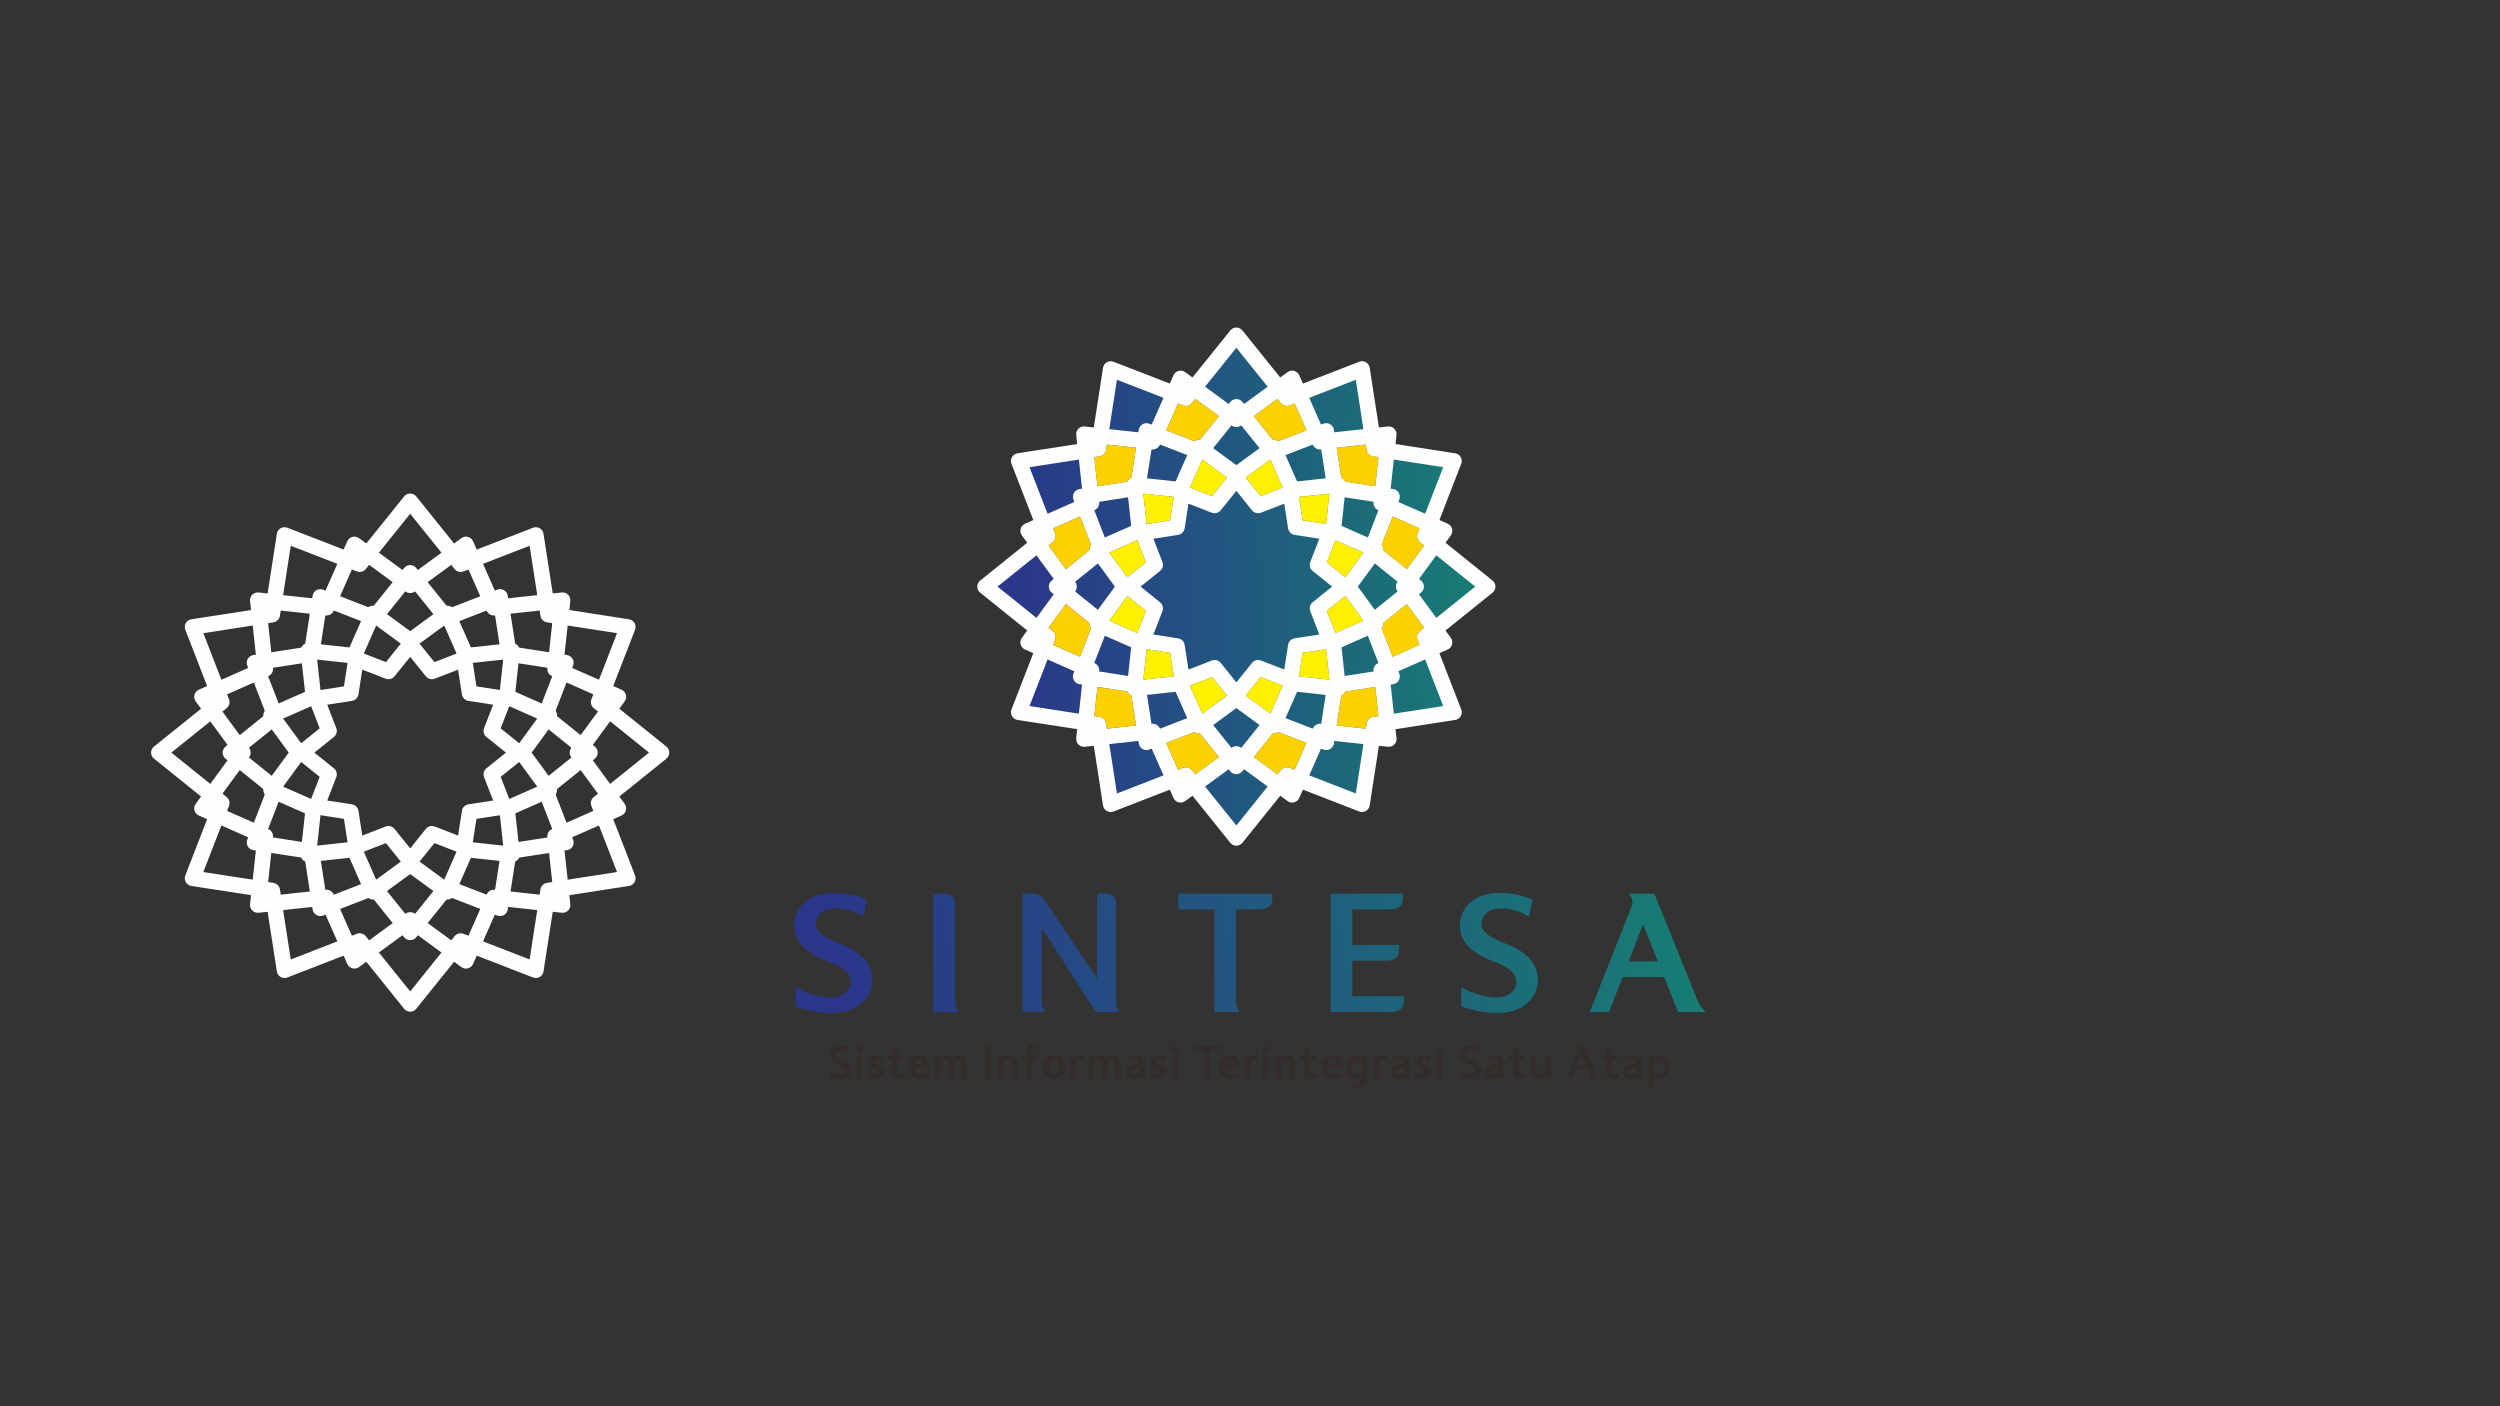 <?xml version="1.0" encoding="UTF-8"?>
<!DOCTYPE svg PUBLIC "-//W3C//DTD SVG 1.1//EN" "http://www.w3.org/Graphics/SVG/1.1/DTD/svg11.dtd">
<!-- Creator: CorelDRAW 2018 (64-Bit) -->
<svg xmlns="http://www.w3.org/2000/svg" xml:space="preserve" width="320mm" height="180mm" version="1.1" shape-rendering="geometricPrecision" text-rendering="geometricPrecision" image-rendering="optimizeQuality" fill-rule="evenodd" clip-rule="evenodd"
viewBox="0 0 32000 18000"
 xmlns:xlink="http://www.w3.org/1999/xlink">
 <rect x="0" y="0" width="32000" height="18000" fill="#333333" stroke="none"/>
 <defs>
    <linearGradient id="id0" gradientUnits="userSpaceOnUse" x1="12940.78" y1="8098.58" x2="21001.39" y2="7869.1">
     <stop offset="0" stop-opacity="1" stop-color="#2A368A"/>
     <stop offset="1" stop-opacity="1" stop-color="#11946C"/>
    </linearGradient>
   <linearGradient id="id1" gradientUnits="userSpaceOnUse" x1="11088.2" y1="13821.95" x2="25068.27" y2="10800.74">
    <stop offset="0" stop-opacity="1" stop-color="#2A368A"/>
    <stop offset="1" stop-opacity="1" stop-color="#11946C"/>
   </linearGradient>
   <linearGradient id="id2" gradientUnits="userSpaceOnUse" x1="11088.2" y1="13821.95" x2="25068.27" y2="10800.74">
    <stop offset="0" stop-opacity="1" stop-color="#2A368A"/>
    <stop offset="1" stop-opacity="1" stop-color="#11946C"/>
   </linearGradient>
   <linearGradient id="id3" gradientUnits="userSpaceOnUse" x1="11088.2" y1="13821.95" x2="25068.27" y2="10800.74">
    <stop offset="0" stop-opacity="1" stop-color="#2A368A"/>
    <stop offset="1" stop-opacity="1" stop-color="#11946C"/>
   </linearGradient>
   <linearGradient id="id4" gradientUnits="userSpaceOnUse" x1="11088.2" y1="13821.95" x2="25068.27" y2="10800.74">
    <stop offset="0" stop-opacity="1" stop-color="#2A368A"/>
    <stop offset="1" stop-opacity="1" stop-color="#11946C"/>
   </linearGradient>
   <linearGradient id="id5" gradientUnits="userSpaceOnUse" x1="11088.2" y1="13821.95" x2="25068.27" y2="10800.74">
    <stop offset="0" stop-opacity="1" stop-color="#2A368A"/>
    <stop offset="1" stop-opacity="1" stop-color="#11946C"/>
   </linearGradient>
   <linearGradient id="id6" gradientUnits="userSpaceOnUse" x1="11088.2" y1="13821.95" x2="25068.27" y2="10800.74">
    <stop offset="0" stop-opacity="1" stop-color="#2A368A"/>
    <stop offset="1" stop-opacity="1" stop-color="#11946C"/>
   </linearGradient>
   <linearGradient id="id7" gradientUnits="userSpaceOnUse" x1="11088.2" y1="13821.95" x2="25068.27" y2="10800.74">
    <stop offset="0" stop-opacity="1" stop-color="#2A368A"/>
    <stop offset="1" stop-opacity="1" stop-color="#11946C"/>
   </linearGradient>
 </defs>
 <g id="Layer_x0020_1">
  <g id="_1847675832816">
   <polygon fill="url(#id0)" fill-rule="nonzero" stroke="#332C2B" stroke-width="20" stroke-miterlimit="22.926" points="14217.17,4723.21 15026.28,5037.13 15111.41,4844.06 15281.63,4968.68 15825.36,4292.28 16369.09,4968.68 16539.31,4844.06 16624.44,5037.13 17433.55,4723.21 17566.21,5580.84 17775.96,5558.03 17753.15,5767.78 18610.78,5900.44 18296.86,6709.55 18489.93,6794.68 18365.31,6964.9 19041.71,7508.63 18365.31,8052.36 18489.93,8222.58 18296.86,8307.71 18610.78,9116.82 17753.15,9249.48 17775.96,9459.23 17566.21,9436.42 17433.55,10294.05 16624.44,9980.13 16539.31,10173.2 16369.09,10048.58 15825.36,10724.98 15281.63,10048.58 15111.41,10173.2 15026.28,9980.13 14217.17,10294.05 14084.51,9436.42 13874.76,9459.23 13897.57,9249.48 13039.94,9116.82 13353.86,8307.71 13160.79,8222.58 13285.41,8052.36 12609.01,7508.63 13285.41,6964.9 13160.79,6794.68 13353.86,6709.55 13039.94,5900.44 13897.57,5767.78 13874.76,5558.03 14084.51,5580.84 "/>
   <g>
    <path fill="#FEFEFE" fill-rule="nonzero" d="M13972.18 5655.45l146.55 -947.47c8.41,-54.36 59.31,-91.62 113.67,-83.21 7.22,1.12 14.14,2.99 20.69,5.52l893.85 346.75 600.69 -747.26c34.51,-42.92 97.31,-49.74 140.23,-15.23 6.21,4.99 11.66,10.58 16.34,16.61l599.58 745.88 893.83 -346.8c51.34,-19.84 109.07,5.69 128.91,57.03 3.14,8.13 5.14,16.42 6.09,24.69l145.93 943.49 947.47 146.55c54.36,8.41 91.62,59.31 83.21,113.67 -1.12,7.22 -2.99,14.14 -5.52,20.69l-346.75 893.85 747.26 600.69c42.92,34.51 49.74,97.31 15.23,140.23 -4.99,6.21 -10.58,11.66 -16.61,16.34l-745.88 599.58 346.8 893.83c19.84,51.34 -5.69,109.07 -57.03,128.91 -8.13,3.14 -16.42,5.14 -24.69,6.09l-943.49 145.93 -146.55 947.47c-8.41,54.36 -59.31,91.62 -113.67,83.21 -7.22,-1.12 -14.14,-2.99 -20.69,-5.52l-893.85 -346.75 -600.69 747.26c-34.51,42.92 -97.31,49.74 -140.23,15.23 -6.21,-4.99 -11.66,-10.58 -16.34,-16.61l-599.58 -745.88 -893.83 346.8c-51.34,19.84 -109.07,-5.69 -128.91,-57.03 -3.14,-8.13 -5.14,-16.42 -6.09,-24.69l-145.93 -943.49 -947.47 -146.55c-54.36,-8.41 -91.62,-59.31 -83.21,-113.67 1.12,-7.22 2.99,-14.14 5.52,-20.69l346.75 -893.85 -747.26 -600.69c-42.92,-34.51 -49.74,-97.31 -15.23,-140.23 4.99,-6.21 10.58,-11.66 16.61,-16.34l745.88 -599.58 -346.8 -893.83c-19.84,-51.34 5.69,-109.07 57.03,-128.91 8.13,-3.14 16.42,-5.14 24.69,-6.09l943.49 -145.93zm324.48 -794.49l-138.47 895.18c-5.76,42.59 -38.86,78.14 -83.49,85.04l-897.01 138.75 326.89 842.51c17.52,40.22 6.86,88.73 -28.97,117.54l-707.4 568.65 707.4 568.65c32.9,26.5 46.51,72.17 30.47,113.67l-328.39 846.38 895.18 138.47c42.59,5.76 78.14,38.86 85.04,83.49l138.75 897.01 842.51 -326.89c40.22,-17.52 88.73,-6.86 117.54,28.97l568.65 707.4 568.65 -707.4c26.5,-32.9 72.17,-46.51 113.67,-30.47l846.38 328.39 138.47 -895.18c5.76,-42.59 38.86,-78.14 83.49,-85.04l897.01 -138.75 -326.89 -842.51c-17.52,-40.22 -6.86,-88.73 28.97,-117.54l707.4 -568.65 -707.4 -568.65c-32.9,-26.5 -46.51,-72.17 -30.47,-113.67l328.39 -846.38 -895.18 -138.47c-42.59,-5.76 -78.14,-38.86 -85.04,-83.49l-138.75 -897.01 -842.51 326.89c-40.22,17.52 -88.73,6.86 -117.54,-28.97l-568.65 -707.4 -568.65 707.4c-26.5,32.9 -72.17,46.51 -113.67,30.47l-846.38 -328.39z"/>
    <path fill="#FEFEFE" fill-rule="nonzero" d="M13559.81 7508.63l-479.49 -654.97c-32.57,-44.44 -22.95,-106.88 21.49,-139.45 5.97,-4.38 12.28,-7.99 18.79,-10.86l742.72 -327.58 -87.78 -807.19c-5.82,-54.79 33.88,-103.95 88.67,-109.77 7.85,-0.83 15.59,-0.73 23.1,0.22l805.19 87.56 327.5 -742.76c22.21,-50.48 81.16,-73.39 131.64,-51.18 8.33,3.66 15.9,8.33 22.64,13.79l651.08 476.64 654.97 -479.49c44.44,-32.57 106.88,-22.95 139.45,21.49 4.38,5.97 7.99,12.28 10.86,18.79l327.58 742.72 807.19 -87.78c54.79,-5.82 103.95,33.88 109.77,88.67 0.83,7.85 0.73,15.59 -0.22,23.1l-87.56 805.19 742.76 327.5c50.48,22.21 73.39,81.16 51.18,131.64 -3.66,8.33 -8.33,15.9 -13.79,22.64l-476.64 651.08 479.49 654.97c32.57,44.44 22.95,106.88 -21.49,139.45 -5.97,4.38 -12.28,7.99 -18.79,10.86l-742.72 327.58 87.78 807.19c5.82,54.79 -33.88,103.95 -88.67,109.77 -7.85,0.83 -15.59,0.73 -23.1,-0.22l-805.19 -87.56 -327.5 742.76c-22.21,50.48 -81.16,73.39 -131.64,51.18 -8.33,-3.66 -15.9,-8.33 -22.64,-13.79l-651.08 -476.64 -654.97 479.49c-44.44,32.57 -106.88,22.95 -139.45,-21.49 -4.38,-5.97 -7.99,-12.28 -10.86,-18.79l-327.58 -742.72 -807.19 87.78c-54.79,5.82 -103.95,-33.88 -109.77,-88.67 -0.83,-7.85 -0.73,-15.59 0.22,-23.1l87.56 -805.19 -742.76 -327.5c-50.48,-22.21 -73.39,-81.16 -51.18,-131.64 3.66,-8.33 8.33,-15.9 13.79,-22.64l476.64 -651.08zm-245.14 -672.65l448.16 612.16c26.13,34.27 27.87,82.95 1.1,119.47l-449.26 613.67 695.98 306.88c38.66,17.09 63.69,57.68 58.99,101.96l-82.27 756.5 751.66 -81.74c43.66,-6.84 88.16,16.1 106.8,58.46l306.88 695.98 612.16 -448.16c34.27,-26.13 82.95,-27.87 119.47,-1.1l613.67 449.26 306.88 -695.98c17.09,-38.66 57.68,-63.69 101.96,-58.99l756.5 82.27 -81.74 -751.66c-6.84,-43.66 16.1,-88.16 58.46,-106.8l695.98 -306.88 -448.16 -612.16c-26.13,-34.27 -27.87,-82.95 -1.1,-119.47l449.26 -613.67 -695.98 -306.88c-38.66,-17.09 -63.69,-57.68 -58.99,-101.96l82.27 -756.5 -751.66 81.74c-43.66,6.84 -88.16,-16.1 -106.8,-58.46l-306.88 -695.98 -612.16 448.16c-34.27,26.13 -82.95,27.87 -119.47,1.1l-613.67 -449.26 -306.88 695.98c-17.09,38.66 -57.68,63.69 -101.96,58.99l-756.5 -82.27 81.74 751.66c6.84,43.66 -16.1,88.16 -58.46,106.8l-695.98 306.88z"/>
    <path fill="#FEFEFE" fill-rule="nonzero" d="M14474.86 6158.13l101.66 -657.25c8.41,-54.36 59.31,-91.62 113.67,-83.21 7.22,1.12 14.14,2.99 20.69,5.52l620.07 240.53 416.68 -518.37c34.51,-42.92 97.31,-49.74 140.23,-15.23 6.21,4.99 11.66,10.58 16.34,16.61l415.57 516.99 620.05 -240.58c51.34,-19.84 109.07,5.69 128.91,57.03 3.14,8.13 5.14,16.42 6.09,24.69l101.04 653.27 657.25 101.66c54.36,8.41 91.62,59.31 83.21,113.67 -1.12,7.22 -2.99,14.14 -5.52,20.69l-240.53 620.07 518.37 416.68c42.92,34.51 49.74,97.31 15.23,140.23 -4.99,6.21 -10.58,11.66 -16.61,16.34l-516.99 415.57 240.58 620.05c19.84,51.34 -5.69,109.07 -57.03,128.91 -8.13,3.14 -16.42,5.14 -24.69,6.09l-653.27 101.04 -101.66 657.25c-8.41,54.36 -59.31,91.62 -113.67,83.21 -7.22,-1.12 -14.14,-2.99 -20.69,-5.52l-620.07 -240.53 -416.68 518.37c-34.51,42.92 -97.31,49.74 -140.23,15.23 -6.21,-4.99 -11.66,-10.58 -16.34,-16.61l-415.57 -516.99 -620.05 240.58c-51.34,19.84 -109.07,-5.69 -128.91,-57.03 -3.14,-8.13 -5.14,-16.42 -6.09,-24.69l-101.04 -653.27 -657.25 -101.66c-54.36,-8.41 -91.62,-59.31 -83.21,-113.67 1.12,-7.22 2.99,-14.14 5.52,-20.69l240.53 -620.07 -518.37 -416.68c-42.92,-34.51 -49.74,-97.31 -15.23,-140.23 4.99,-6.21 10.58,-11.66 16.61,-16.34l516.99 -415.57 -240.58 -620.05c-19.84,-51.34 5.69,-109.07 57.03,-128.91 8.13,-3.14 16.42,-5.14 24.69,-6.09l653.27 -101.04zm279.59 -504.26l-93.58 604.95c-5.76,42.58 -38.86,78.13 -83.49,85.04l-606.78 93.86 220.66 568.73c17.52,40.22 6.86,88.73 -28.97,117.54l-478.51 384.64 478.51 384.64c32.9,26.5 46.51,72.17 30.47,113.67l-222.16 572.6 604.95 93.58c42.58,5.76 78.13,38.86 85.04,83.49l93.86 606.78 568.73 -220.66c40.22,-17.52 88.73,-6.86 117.54,28.97l384.64 478.51 384.64 -478.51c26.5,-32.9 72.17,-46.51 113.67,-30.47l572.6 222.16 93.58 -604.95c5.76,-42.58 38.86,-78.14 83.49,-85.04l606.78 -93.86 -220.66 -568.73c-17.52,-40.22 -6.86,-88.73 28.97,-117.54l478.51 -384.64 -478.51 -384.64c-32.9,-26.5 -46.51,-72.17 -30.47,-113.67l222.16 -572.6 -604.95 -93.58c-42.58,-5.76 -78.14,-38.86 -85.04,-83.49l-93.86 -606.78 -568.73 220.66c-40.22,17.52 -88.73,6.86 -117.54,-28.97l-384.64 -478.51 -384.64 478.51c-26.5,32.9 -72.17,46.51 -113.67,30.47l-572.6 -222.16z"/>
    <path fill="#FEFEFE" fill-rule="nonzero" d="M14270.71 7508.63l-306 -418.01c-32.57,-44.44 -22.95,-106.88 21.49,-139.45 5.97,-4.38 12.28,-7.99 18.79,-10.86l473.99 -209.09 -56.03 -515.23c-5.82,-54.79 33.88,-103.95 88.67,-109.77 7.85,-0.83 15.59,-0.73 23.1,0.22l513.23 55.81 209.01 -474.03c22.21,-50.48 81.16,-73.39 131.64,-51.18 8.32,3.66 15.89,8.33 22.64,13.79l414.12 303.15 418.01 -306c44.44,-32.57 106.88,-22.95 139.45,21.49 4.38,5.97 7.99,12.28 10.86,18.79l209.09 473.99 515.23 -56.03c54.79,-5.82 103.95,33.88 109.77,88.67 0.83,7.85 0.73,15.59 -0.22,23.1l-55.81 513.23 474.03 209.01c50.48,22.21 73.39,81.16 51.18,131.64 -3.66,8.32 -8.33,15.89 -13.79,22.64l-303.15 414.12 306 418.01c32.57,44.44 22.95,106.88 -21.49,139.45 -5.97,4.38 -12.28,7.99 -18.79,10.86l-473.99 209.09 56.03 515.23c5.82,54.79 -33.88,103.95 -88.67,109.77 -7.85,0.83 -15.59,0.73 -23.1,-0.22l-513.23 -55.81 -209.01 474.03c-22.21,50.48 -81.16,73.39 -131.64,51.18 -8.32,-3.66 -15.89,-8.33 -22.64,-13.79l-414.12 -303.15 -418.01 306c-44.44,32.57 -106.88,22.95 -139.45,-21.49 -4.38,-5.97 -7.99,-12.28 -10.86,-18.79l-209.09 -473.99 -515.23 56.03c-54.79,5.82 -103.95,-33.88 -109.77,-88.67 -0.83,-7.85 -0.73,-15.59 0.22,-23.1l55.81 -513.23 -474.03 -209.01c-50.48,-22.21 -73.39,-81.16 -51.18,-131.64 3.66,-8.32 8.33,-15.89 13.79,-22.64l303.15 -414.12zm-71.65 -435.69l274.67 375.2c26.13,34.27 27.87,82.95 1.1,119.47l-275.77 376.71 427.25 188.39c38.66,17.09 63.69,57.68 58.99,101.96l-50.52 464.54 459.7 -49.99c43.66,-6.84 88.16,16.1 106.8,58.46l188.39 427.25 375.2 -274.67c34.27,-26.13 82.95,-27.87 119.47,-1.1l376.71 275.77 188.39 -427.25c17.09,-38.66 57.68,-63.69 101.96,-58.99l464.54 50.52 -49.99 -459.7c-6.84,-43.66 16.1,-88.16 58.46,-106.8l427.25 -188.39 -274.67 -375.2c-26.13,-34.27 -27.87,-82.95 -1.1,-119.47l275.77 -376.71 -427.25 -188.39c-38.66,-17.09 -63.69,-57.68 -58.99,-101.96l50.52 -464.54 -459.7 49.99c-43.66,6.84 -88.16,-16.1 -106.8,-58.46l-188.39 -427.25 -375.2 274.67c-34.27,26.13 -82.95,27.87 -119.47,1.1l-376.71 -275.77 -188.39 427.25c-17.09,38.66 -57.68,63.69 -101.96,58.99l-464.54 -50.52 49.99 459.7c6.84,43.66 -16.1,88.16 -58.46,106.8l-427.25 188.39z"/>
    <path fill="#FEFEFE" fill-rule="nonzero" d="M14977.55 6660.82l56.77 -367.03c8.41,-54.36 59.31,-91.62 113.67,-83.21 7.22,1.12 14.14,2.99 20.69,5.52l346.26 134.29 232.69 -289.47c34.51,-42.92 97.31,-49.74 140.23,-15.23 6.21,4.99 11.66,10.58 16.34,16.61l231.58 288.09 346.24 -134.34c51.34,-19.84 109.07,5.69 128.91,57.03 3.14,8.13 5.14,16.42 6.09,24.69l56.15 363.05 367.03 56.77c54.36,8.41 91.62,59.31 83.21,113.67 -1.12,7.22 -2.99,14.14 -5.52,20.69l-134.29 346.26 289.47 232.69c42.92,34.51 49.74,97.31 15.23,140.23 -4.99,6.21 -10.58,11.66 -16.61,16.34l-288.09 231.58 134.34 346.24c19.84,51.34 -5.69,109.07 -57.03,128.91 -8.13,3.14 -16.42,5.14 -24.69,6.09l-363.05 56.15 -56.77 367.03c-8.41,54.36 -59.31,91.62 -113.67,83.21 -7.22,-1.12 -14.14,-2.99 -20.69,-5.52l-346.26 -134.29 -232.69 289.47c-34.51,42.92 -97.31,49.74 -140.23,15.23 -6.21,-4.99 -11.66,-10.58 -16.34,-16.61l-231.58 -288.09 -346.24 134.34c-51.34,19.84 -109.07,-5.69 -128.91,-57.03 -3.14,-8.13 -5.14,-16.42 -6.09,-24.69l-56.15 -363.05 -367.03 -56.77c-54.36,-8.41 -91.62,-59.31 -83.21,-113.67 1.12,-7.22 2.99,-14.14 5.52,-20.69l134.29 -346.26 -289.47 -232.69c-42.92,-34.51 -49.74,-97.31 -15.23,-140.23 4.99,-6.21 10.58,-11.66 16.61,-16.34l288.09 -231.58 -134.34 -346.24c-19.84,-51.34 5.69,-109.07 57.03,-128.91 8.13,-3.14 16.42,-5.14 24.69,-6.09l363.05 -56.15zm234.7 -214.05l-48.69 314.74c-5.76,42.59 -38.86,78.14 -83.49,85.04l-316.57 48.97 114.43 294.92c17.52,40.22 6.86,88.73 -28.97,117.54l-249.61 200.65 249.61 200.65c32.9,26.5 46.51,72.17 30.47,113.67l-115.93 298.79 314.74 48.69c42.59,5.76 78.14,38.86 85.04,83.49l48.97 316.57 294.92 -114.43c40.22,-17.52 88.73,-6.86 117.54,28.97l200.65 249.61 200.65 -249.61c26.5,-32.9 72.17,-46.51 113.67,-30.47l298.79 115.93 48.69 -314.74c5.76,-42.59 38.86,-78.14 83.49,-85.04l316.57 -48.97 -114.43 -294.92c-17.52,-40.22 -6.86,-88.73 28.97,-117.54l249.61 -200.65 -249.61 -200.65c-32.9,-26.5 -46.51,-72.17 -30.47,-113.67l115.93 -298.79 -314.74 -48.69c-42.59,-5.76 -78.14,-38.86 -85.04,-83.49l-48.97 -316.57 -294.92 114.43c-40.22,17.52 -88.73,6.86 -117.54,-28.97l-200.65 -249.61 -200.65 249.61c-26.5,32.9 -72.17,46.51 -113.67,30.47l-298.79 -115.93z"/>
   </g>
   <g>
    <polygon fill="#FFF000" points="14634.78,6318.05 14677.11,6707.29 14977.55,6660.82 15024.02,6360.38 "/>
    <polygon fill="#FFF000" points="15389.67,5882.33 15231.72,6240.55 15514.94,6350.39 15705.4,6113.46 "/>
    <polygon fill="#FFF000" points="16261.05,5882.33 15945.33,6113.46 16135.78,6350.39 16418.98,6240.51 "/>
    <polygon fill="#FFF000" points="17015.94,6318.05 16626.7,6360.38 16673.17,6660.82 16973.61,6707.29 "/>
    <polygon fill="#FFF000" points="17451.66,7072.94 17093.44,6914.99 16983.6,7198.21 17220.53,7388.67 "/>
    <polygon fill="#FFF000" points="17451.66,7944.32 17220.53,7628.6 16983.6,7819.05 17093.48,8102.25 "/>
    <polygon fill="#FFF000" points="17015.94,8699.21 16973.61,8309.97 16673.17,8356.44 16626.7,8656.88 "/>
    <polygon fill="#FFF000" points="16419,8776.71 16135.78,8666.87 15945.32,8903.8 16261.05,9134.93 "/>
    <polygon fill="#FFF000" points="15705.39,8903.8 15514.94,8666.87 15231.74,8776.75 15389.67,9134.93 "/>
    <polygon fill="#FFF000" points="15024.02,8656.88 14977.55,8356.44 14677.11,8309.97 14634.78,8699.21 "/>
    <polygon fill="#FFF000" points="14557.28,8102.27 14667.12,7819.05 14430.19,7628.59 14199.06,7944.32 "/>
    <polygon fill="#FFF000" points="14430.19,7388.66 14667.12,7198.21 14557.24,6915.01 14199.06,7072.94 "/>
   </g>
   <g>
    <path fill="#FDD100" d="M13945.93 7041.97c-2.5,-24.24 3.94,-48.94 18.52,-68.99l-140.32 -361.64 -342.81 151.16 23.26 59.94c17.52,40.22 6.86,88.73 -28.97,117.54l-53.38 42.91 221.24 302.21 302.46 -243.13z"/>
    <path fill="#FDD100" d="M13945.83 7975.21l-302.37 -243.05 -221.24 302.21 53.39 42.91c32.9,26.5 46.51,72.17 30.47,113.67l-24.76 63.81 342.84 151.17 140.25 -361.54c-14.35,-19.78 -21.18,-44.45 -18.58,-69.18z"/>
    <path fill="#FDD100" d="M14430.96 8852.34l-383.39 -59.3 -40.52 372.58 65.82 10.18c42.59,5.76 78.14,38.86 85.04,83.49l10.46 67.65 372.58 -40.52 -59.3 -383.41c-22.35,-9.95 -40.6,-27.93 -50.69,-50.67z"/>
    <path fill="#FDD100" d="M15289.71 9369.54l-361.64 140.32 151.16 342.81 59.94 -23.26c40.22,-17.52 88.73,-6.86 117.54,28.97l42.91 53.38 302.21 -221.24 -243.13 -302.46c-24.24,2.5 -48.94,-3.94 -68.99,-18.52z"/>
    <path fill="#FDD100" d="M16291.94 9388.16l-243.05 302.37 302.21 221.24 42.91 -53.39c26.5,-32.9 72.17,-46.51 113.67,-30.47l63.81 24.76 151.17 -342.84 -361.54 -140.25c-19.78,14.35 -44.45,21.18 -69.18,18.58z"/>
    <path fill="#FDD100" d="M17169.07 8903.03l-59.3 383.39 372.58 40.52 10.18 -65.82c5.76,-42.59 38.86,-78.14 83.49,-85.04l67.65 -10.46 -40.52 -372.58 -383.41 59.3c-9.95,22.35 -27.93,40.6 -50.67,50.69z"/>
    <path fill="#FDD100" d="M17686.27 8044.28l140.32 361.64 342.81 -151.16 -23.26 -59.94c-17.52,-40.22 -6.86,-88.73 28.97,-117.54l53.38 -42.91 -221.24 -302.21 -302.46 243.13c2.5,24.24 -3.94,48.94 -18.52,68.99z"/>
    <path fill="#FDD100" d="M17704.89 7042.05l302.37 243.05 221.24 -302.21 -53.39 -42.91c-32.9,-26.5 -46.51,-72.17 -30.47,-113.67l24.76 -63.81 -342.84 -151.17 -140.25 361.54c14.35,19.78 21.18,44.45 18.58,69.18z"/>
    <path fill="#FDD100" d="M17219.76 6164.92l383.39 59.3 40.52 -372.58 -65.82 -10.18c-42.59,-5.76 -78.14,-38.86 -85.04,-83.49l-10.46 -67.65 -372.58 40.52 59.3 383.41c22.35,9.95 40.6,27.93 50.69,50.67z"/>
    <path fill="#FDD100" d="M16361.01 5647.72l361.64 -140.32 -151.16 -342.81 -59.94 23.26c-40.22,17.52 -88.73,6.86 -117.54,-28.97l-42.91 -53.38 -302.21 221.24 243.13 302.46c24.24,-2.5 48.94,3.94 68.99,18.52z"/>
    <path fill="#FDD100" d="M15358.78 5629.1l243.05 -302.37 -302.21 -221.24 -42.91 53.39c-26.5,32.9 -72.17,46.51 -113.67,30.47l-63.81 -24.76 -151.17 342.84 361.54 140.25c19.78,-14.35 44.45,-21.18 69.18,-18.58z"/>
    <path fill="#FDD100" d="M14481.65 6114.23l59.3 -383.39 -372.58 -40.52 -10.18 65.82c-5.76,42.59 -38.86,78.14 -83.49,85.04l-67.65 10.46 40.52 372.58 383.41 -59.3c9.95,-22.35 27.93,-40.6 50.67,-50.69z"/>
   </g>
  </g>
  <path fill="url(#id1)" fill-rule="nonzero" d="M10616.79 12315.73c-300.75,-111.26 -450.93,-265.76 -450.93,-464.3 0,-121.87 45.99,-222.91 137.6,-302.71 91.99,-79.81 218.19,-119.52 379.37,-119.52 143.1,0 281.49,29.49 414.76,88.85l-49.53 217.01c-113.23,-71.55 -228.81,-107.32 -345.57,-107.32 -84.92,0 -149.39,18.47 -193.03,55.82 -44.03,37.35 -66.05,86.49 -66.05,147.04 0,85.7 88.46,162.75 265.76,231.55 304.29,108.51 456.04,268.52 456.04,480.42 0,122.26 -47.57,223.3 -143.1,303.5 -95.14,80.2 -223.7,120.3 -384.49,120.3 -141.92,0 -293.28,-28.7 -454.07,-85.71l0 -242.56c171.01,86.49 319.62,129.73 445.42,129.73 78.24,0 140.75,-19.26 187.92,-57.39 47.18,-37.75 70.77,-86.89 70.77,-146.64 0,-99.86 -90.03,-182.42 -270.87,-248.07z"/>
  <path id="1" fill="url(#id2)" fill-rule="nonzero" d="M12221.96 11573.88l0 1233.27c0,18.47 1.57,37.34 4.32,57.79 3.15,20.05 15.73,49.93 38.53,89.24l-320.4 0 0 -1515.15 138.38 0c53.86,0 90.81,12.58 110.08,37.35 19.26,24.77 29.09,57.4 29.09,97.5z"/>
  <path id="2" fill="url(#id3)" fill-rule="nonzero" d="M13332.18 11872.27l0 934.88c0,18.47 1.57,37.34 4.71,57.79 2.76,20.05 15.73,49.93 38.14,89.24l-287.38 0 0 -1515.15 138.38 0c62.12,0 114.01,33.42 155.68,99.86l660.47 985.2 0 -1085.06 105.36 0c54.25,0 90.82,12.58 110.08,37.35 19.66,24.77 29.09,57.4 29.09,97.5l0 1233.27c0,18.47 1.57,37.34 4.33,57.79 3.14,20.05 15.72,49.93 38.52,89.24l-303.89 0 -693.49 -1081.91z"/>
  <path id="3" fill="url(#id4)" fill-rule="nonzero" d="M15821.91 11640.71l0 1166.44c0,18.47 1.57,37.34 4.33,57.79 2.75,20.05 15.72,49.93 38.52,89.24l-320.4 0 0 -1313.47 -463.12 0 0 -201.68 1204.57 0 0 63.69c0,46.78 -14.54,81.38 -44.42,104.18 -29.49,22.8 -67.23,33.81 -113.62,33.81l-305.86 0z"/>
  <path id="4" fill="url(#id5)" fill-rule="nonzero" d="M17031.99 11439.03l925.83 0 0 63.69c0,46.78 -14.54,81.38 -44.42,104.18 -29.49,22.8 -67.23,33.81 -113.23,33.81l-490.63 0 0 454.47 597.96 0 0 63.68c0,46.79 -14.94,81.38 -44.42,104.19 -29.49,22.8 -67.62,33.81 -113.62,33.81l-439.92 0 0 455.64 660.47 0 0 63.3c0,46.78 -14.94,81.77 -44.42,104.18 -29.49,22.8 -67.62,34.2 -113.62,34.2l-779.98 0 0 -1515.15z"/>
  <path id="5" fill="url(#id6)" fill-rule="nonzero" d="M19137.23 12315.73c-300.75,-111.26 -450.93,-265.76 -450.93,-464.3 0,-121.87 45.99,-222.91 137.6,-302.71 91.99,-79.81 218.19,-119.52 379.37,-119.52 143.1,0 281.49,29.49 414.76,88.85l-49.53 217.01c-113.23,-71.55 -228.81,-107.32 -345.57,-107.32 -84.92,0 -149.39,18.47 -193.03,55.82 -44.03,37.35 -66.05,86.49 -66.05,147.04 0,85.7 88.46,162.75 265.76,231.55 304.29,108.51 456.04,268.52 456.04,480.42 0,122.26 -47.57,223.3 -143.1,303.5 -95.14,80.2 -223.7,120.3 -384.49,120.3 -141.92,0 -293.28,-28.7 -454.07,-85.71l0 -242.56c171.01,86.49 319.62,129.73 445.42,129.73 78.24,0 140.75,-19.26 187.92,-57.39 47.18,-37.75 70.77,-86.89 70.77,-146.64 0,-99.86 -90.03,-182.42 -270.87,-248.07z"/>
  <path id="6" fill="url(#id7)" fill-rule="nonzero" d="M21220.85 12305.9l-189.89 -474.13 -183.2 474.13 373.09 0zm-452.11 201.68l-172.19 446.6 -246.89 0 538.59 -1362.61c7.47,-18.87 9.05,-40.49 5.51,-64.08 -3.54,-23.98 -17.3,-53.47 -40.5,-88.46l322.38 0 549.99 1358.29c7.08,17.69 17.3,38.13 30.67,62.11 12.97,23.59 38.92,55.44 77.84,94.75l-354.61 0 -178.48 -446.6 -532.31 0z"/>
  <path fill="#332C2B" fill-rule="nonzero" d="M10745.24 13628.71c-83.2,-30.78 -124.75,-73.53 -124.75,-128.46 0,-33.71 12.73,-61.67 38.07,-83.74 25.45,-22.08 60.36,-33.07 104.96,-33.07 39.59,0 77.87,8.16 114.74,24.58l-13.7 60.04c-31.33,-19.8 -63.3,-29.69 -95.61,-29.69 -23.49,0 -41.33,5.11 -53.4,15.44 -12.18,10.33 -18.27,23.93 -18.27,40.68 0,23.71 24.47,45.03 73.52,64.06 84.19,30.02 126.17,74.29 126.17,132.91 0,33.83 -13.16,61.78 -39.59,83.97 -26.32,22.19 -61.89,33.28 -106.37,33.28 -39.27,0 -81.14,-7.94 -125.63,-23.71l0 -67.11c47.32,23.93 88.43,35.9 123.24,35.9 21.64,0 38.93,-5.33 51.98,-15.88 13.06,-10.45 19.58,-24.04 19.58,-40.57 0,-27.63 -24.9,-50.47 -74.94,-68.63z"/>
  <path id="1" fill="#332C2B" fill-rule="nonzero" d="M10955.59 13428.03c0,-10.55 2.5,-19.03 7.61,-25.66 5.01,-6.53 14.69,-9.79 28.83,-9.79l14.57 0c14.14,0 23.71,3.26 28.82,9.79 5.01,6.63 7.62,15.11 7.62,25.66l0 8.49c0,10.33 -2.61,18.81 -7.62,25.34 -5.11,6.63 -14.68,9.9 -28.82,9.9l-14.57 0c-14.14,0 -23.82,-3.27 -28.83,-9.9 -5.11,-6.53 -7.61,-15.01 -7.61,-25.34l0 -8.49zm82.23 118.12l0 218.51c0,5.11 0.43,10.33 1.19,15.99 0.87,5.55 4.35,13.81 10.66,24.69l-88.64 0 0 -296.6 38.28 0c15.01,0 25.13,3.48 30.46,10.33 5.44,6.96 8.05,15.88 8.05,27.08z"/>
  <path id="2" fill="#332C2B" fill-rule="nonzero" d="M11127.22 13642.85c-12.73,-15.34 -19.04,-32.63 -19.04,-52.1 0,-25.89 10.45,-46.55 31.11,-61.89 20.78,-15.45 48.95,-23.06 84.62,-23.06 26.21,0 53.95,6.09 83.1,18.49l-9.36 64.93c-29.36,-19.03 -52.97,-28.49 -70.8,-28.49 -14.69,0 -25.35,2.39 -31.87,7.28 -6.42,4.79 -9.68,11.64 -9.68,20.34 0,7.29 3.59,14.36 10.77,21.21 7.18,6.86 23.05,15.12 47.53,24.69 24.47,9.68 43.07,21.65 55.68,35.9 12.62,14.24 18.93,31.1 18.93,50.46 0,25.78 -10.22,46.88 -30.78,63.3 -20.56,16.54 -47.75,24.8 -81.79,24.8 -30.35,0 -62,-7.18 -94.95,-21.53l0 -65.26c37.19,21.21 68.84,31.87 94.95,31.87 12.51,0 21.64,-2.4 27.19,-7.18 5.55,-4.79 8.37,-10.55 8.37,-17.51 0,-9.25 -3.59,-17.3 -10.65,-24.04 -7.07,-6.85 -22.95,-15.01 -47.54,-24.8 -24.58,-9.68 -43.17,-22.19 -55.79,-37.41z"/>
  <path id="3" fill="#332C2B" fill-rule="nonzero" d="M11409.35 13510.04l6.09 -85.92 31.54 0c15.01,0 25.13,3.37 30.46,10.33 5.44,6.85 8.05,15.88 8.05,26.98l0 47.31 81.35 0 0 17.62c0,12.94 -3.59,22.08 -10.76,27.41 -7.18,5.22 -17.08,7.83 -29.91,7.83l-40.68 0 0 149.98c0,16.75 2.93,27.96 8.81,33.61 5.87,5.77 14.9,8.6 27.08,8.6 12.29,0 29.04,-4.79 50.03,-14.36l9.46 53.18c-23.49,10.66 -46.33,16.1 -68.63,16.1 -34.15,0 -60.03,-8.37 -77.44,-24.91 -17.4,-16.64 -26.1,-40.56 -26.1,-72l0 -150.2 -44.59 0 0 -45.57 45.24 -5.99z"/>
  <path id="4" fill="#332C2B" fill-rule="nonzero" d="M11706.17 13623.81l115.4 0c-0.65,-15.55 -5.77,-30.02 -15.56,-43.29 -9.68,-13.16 -22.95,-19.79 -39.69,-19.79 -16.86,0 -31.55,8.05 -44.05,24.25 -7.84,10.12 -13.27,23.06 -16.1,38.83zm-1.74 48.84c2.61,22.95 10.44,41.22 23.6,55.03 16.42,17.19 37.31,25.78 62.54,25.78 28.71,0 61.56,-10.55 98.32,-31.54l0 65.47c-34.8,14.03 -70.04,21 -105.93,21 -45.69,0 -83.21,-13.82 -112.58,-41.34 -29.36,-27.51 -44.05,-64.82 -44.05,-111.91 0,-43.4 13.6,-79.08 40.9,-107.14 27.19,-28.17 60.26,-42.2 99.09,-42.2 41,0 73.63,13.6 97.67,40.79 24.14,27.19 36.21,62.21 36.21,105.17 0,5.66 -0.65,12.62 -1.84,20.89l-193.93 0z"/>
  <path id="5" fill="#332C2B" fill-rule="nonzero" d="M12197.57 13543.65c28.61,-25.23 54.93,-37.85 78.96,-37.85 31.76,0 56.24,8.16 73.42,24.58 17.19,16.32 25.89,39.16 25.89,68.2l0 166.08c0,5.11 0.32,10.33 1.19,15.99 0.76,5.55 4.35,13.81 10.55,24.69l-88.64 0 0 -201.22c0,-14.35 -3.15,-25.23 -9.57,-32.52 -6.31,-7.28 -17.95,-10.87 -34.7,-10.87 -11.74,0 -26.32,6.74 -43.72,20.34 0.87,5.43 1.2,11.31 1.2,17.51l0 166.08c0,5.11 0.43,10.33 1.19,15.99 0.87,5.55 4.35,13.81 10.66,24.69l-88.64 0 0 -201.22c0,-14.35 -3.16,-25.23 -9.57,-32.52 -6.31,-7.28 -17.95,-10.87 -34.7,-10.87 -13.16,0 -31.32,9.79 -54.38,29.36l0 174.57c0,5.11 0.43,10.33 1.19,15.99 0.87,5.55 4.35,13.81 10.66,24.69l-88.64 0 0 -296.6 38.28 0c15.01,0 25.13,3.48 30.46,10.33 5.44,6.96 8.05,14.03 8.05,21.32l0 0.87c27.3,-23.71 52.75,-35.46 76.24,-35.46 31.76,0 56.23,8.16 73.42,24.58 4.24,4.03 8.05,8.49 11.2,13.27z"/>
  <path id="6" fill="#332C2B" fill-rule="nonzero" d="M12684.51 13423.47l0 341.19c0,5.11 0.43,10.33 1.19,15.99 0.87,5.55 4.36,13.81 10.66,24.69l-88.64 0 0 -419.18 38.29 0c14.9,0 25.12,3.48 30.45,10.33 5.33,6.85 8.05,15.88 8.05,26.98z"/>
  <path id="7" fill="#332C2B" fill-rule="nonzero" d="M12848.74 13534.3c24.69,-19.04 49.27,-28.5 73.75,-28.5 31.76,0 57.21,8.59 76.46,25.89 19.25,17.29 28.82,41.55 28.82,72.76l0 160.21c0,5.11 0.44,10.33 1.2,15.99 0.87,5.55 4.35,13.81 10.66,24.69l-88.65 0 0 -195.45c0,-16.21 -4.13,-28.5 -12.4,-36.76 -8.37,-8.27 -20.99,-12.4 -37.96,-12.4 -14.57,0 -31.65,7.39 -51.33,22.08l0 181.85c0,5.11 0.43,10.33 1.19,15.99 0.87,5.55 4.35,13.81 10.66,24.69l-88.64 0 0 -296.6 38.28 0c15.01,0 25.13,3.48 30.68,10.33 3.8,5.11 6.2,10.12 7.28,15.23z"/>
  <path id="8" fill="#332C2B" fill-rule="nonzero" d="M13140.34 13510.04l0 -55.58c0,-31.21 8.7,-55.03 26.1,-71.67 17.41,-16.53 43.29,-24.8 77.44,-24.8 22.3,0 45.14,5.33 68.63,15.99l-9.46 52.86c-20.99,-9.36 -37.74,-13.92 -50.03,-13.92 -12.18,0 -21.21,2.72 -27.08,8.26 -5.88,5.66 -8.81,16.75 -8.81,33.61l0 53.95 81.35 0 0 17.62c0,12.94 -3.59,22.08 -10.76,27.41 -7.18,5.22 -17.08,7.83 -29.91,7.83l-40.68 0 0 243.74 -76.79 0 0 -243.74 -44.59 0 0 -45.57 44.59 -5.99z"/>
  <path id="9" fill="#332C2B" fill-rule="nonzero" d="M13539.4 13728.99c12.62,-16.32 18.93,-39.92 18.93,-71.03 0,-30.99 -6.31,-55.03 -18.93,-71.89 -12.73,-16.97 -28.93,-25.34 -48.73,-25.34 -19.9,0 -36.11,8.37 -48.72,25.34 -12.73,16.86 -19.04,40.9 -19.04,71.89 0,31.11 6.31,54.71 19.04,71.03 12.61,16.31 28.82,24.47 48.72,24.47 19.8,0 36,-8.16 48.73,-24.47zm54.93 -182.51c27.19,27.08 40.78,64.28 40.78,111.48 0,47.32 -13.59,84.19 -40.78,110.62 -27.3,26.54 -61.78,39.81 -103.66,39.81 -41.87,0 -76.46,-13.27 -103.65,-39.81 -27.3,-26.43 -40.9,-63.3 -40.9,-110.62 0,-47.2 13.6,-84.4 40.9,-111.48 27.19,-27.19 61.78,-40.68 103.65,-40.68 41.88,0 76.36,13.49 103.66,40.68z"/>
  <path id="10" fill="#332C2B" fill-rule="nonzero" d="M13774.66 13544.3c14.03,-25.66 32.3,-38.5 54.92,-38.5 15.67,0 29.15,2.61 40.68,7.83l-7.5 68.63c-10.12,-8.48 -23.39,-12.72 -39.81,-12.72 -18.16,0 -34.26,11.2 -48.29,33.61l0 161.51c0,5.11 0.43,10.33 1.19,15.99 0.87,5.55 4.35,13.81 10.66,24.69l-88.64 0 0 -296.6 38.28 0c15.01,0 25.13,3.48 30.46,10.33 5.44,6.96 8.05,14.03 8.05,21.32l0 3.91z"/>
  <path id="11" fill="#332C2B" fill-rule="nonzero" d="M14167.73 13543.65c28.61,-25.23 54.93,-37.85 78.96,-37.85 31.76,0 56.24,8.16 73.42,24.58 17.19,16.32 25.89,39.16 25.89,68.2l0 166.08c0,5.11 0.32,10.33 1.19,15.99 0.76,5.55 4.35,13.81 10.55,24.69l-88.64 0 0 -201.22c0,-14.35 -3.15,-25.23 -9.57,-32.52 -6.31,-7.28 -17.95,-10.87 -34.7,-10.87 -11.74,0 -26.32,6.74 -43.72,20.34 0.87,5.43 1.2,11.31 1.2,17.51l0 166.08c0,5.11 0.43,10.33 1.19,15.99 0.87,5.55 4.35,13.81 10.66,24.69l-88.64 0 0 -201.22c0,-14.35 -3.16,-25.23 -9.57,-32.52 -6.31,-7.28 -17.95,-10.87 -34.7,-10.87 -13.16,0 -31.32,9.79 -54.38,29.36l0 174.57c0,5.11 0.43,10.33 1.19,15.99 0.87,5.55 4.35,13.81 10.66,24.69l-88.64 0 0 -296.6 38.28 0c15.01,0 25.13,3.48 30.46,10.33 5.44,6.96 8.05,14.03 8.05,21.32l0 0.87c27.3,-23.71 52.75,-35.46 76.24,-35.46 31.76,0 56.23,8.16 73.42,24.58 4.24,4.03 8.05,8.49 11.2,13.27z"/>
  <path id="12" fill="#332C2B" fill-rule="nonzero" d="M14577.55 13660.25c-32.41,8.26 -54.71,16.64 -67.11,24.9 -15.77,10.66 -23.6,22.41 -23.6,35.24 0,10.88 2.83,19.15 8.59,24.8 5.77,5.77 14.69,8.6 26.87,8.6 16.75,0 35.24,-6.42 55.25,-19.15l0 -74.39zm3.92 122.9c-22.41,17.08 -45.25,25.56 -68.31,25.56 -34.15,0 -59.93,-8.37 -77.33,-24.91 -17.4,-16.64 -26.1,-36.65 -26.1,-60.14 0,-23.82 7.39,-42.31 22.29,-55.47 14.91,-13.16 33.4,-24.26 55.69,-33.18 18.17,-7.28 48.19,-16.2 89.84,-26.97l0 -1.2c0,-15.77 -4.13,-27.4 -12.29,-34.91 -8.16,-7.5 -19.9,-11.2 -35.02,-11.2 -23.06,0 -53.62,6.74 -91.69,20.34l0 -53.19c36.44,-14.68 71.24,-22.08 104.42,-22.08 33.6,0 60.58,8.59 80.92,25.89 20.34,17.29 30.45,41.55 30.45,72.76l0 154.45c0,8.7 0.65,16.64 1.85,23.71 1.2,7.07 4.89,14.68 11.2,22.73l-82.55 0 -3.37 -22.19z"/>
  <path id="13" fill="#332C2B" fill-rule="nonzero" d="M14744.94 13642.85c-12.73,-15.34 -19.04,-32.63 -19.04,-52.1 0,-25.89 10.45,-46.55 31.11,-61.89 20.78,-15.45 48.95,-23.06 84.62,-23.06 26.21,0 53.95,6.09 83.1,18.49l-9.36 64.93c-29.36,-19.03 -52.97,-28.49 -70.8,-28.49 -14.69,0 -25.35,2.39 -31.87,7.28 -6.42,4.79 -9.68,11.64 -9.68,20.34 0,7.29 3.59,14.36 10.77,21.21 7.18,6.86 23.05,15.12 47.53,24.69 24.47,9.68 43.07,21.65 55.68,35.9 12.62,14.24 18.93,31.1 18.93,50.46 0,25.78 -10.22,46.88 -30.78,63.3 -20.56,16.54 -47.75,24.8 -81.79,24.8 -30.35,0 -62,-7.18 -94.95,-21.53l0 -65.26c37.19,21.21 68.84,31.87 94.95,31.87 12.51,0 21.64,-2.4 27.19,-7.18 5.55,-4.79 8.37,-10.55 8.37,-17.51 0,-9.25 -3.59,-17.3 -10.65,-24.04 -7.07,-6.85 -22.95,-15.01 -47.54,-24.8 -24.58,-9.68 -43.17,-22.19 -55.79,-37.41z"/>
  <path id="14" fill="#332C2B" fill-rule="nonzero" d="M14993.68 13428.03c0,-10.55 2.5,-19.03 7.61,-25.66 5.01,-6.53 14.69,-9.79 28.83,-9.79l14.57 0c14.14,0 23.71,3.26 28.82,9.79 5.01,6.63 7.62,15.11 7.62,25.66l0 8.49c0,10.33 -2.61,18.81 -7.62,25.34 -5.11,6.63 -14.68,9.9 -28.82,9.9l-14.57 0c-14.14,0 -23.82,-3.27 -28.83,-9.9 -5.11,-6.53 -7.61,-15.01 -7.61,-25.34l0 -8.49zm82.23 118.12l0 218.51c0,5.11 0.43,10.33 1.19,15.99 0.87,5.55 4.35,13.81 10.66,24.69l-88.64 0 0 -296.6 38.28 0c15.01,0 25.13,3.48 30.46,10.33 5.44,6.96 8.05,15.88 8.05,27.08z"/>
  <path id="15" fill="#332C2B" fill-rule="nonzero" d="M15491.17 13441.96l0 322.7c0,5.11 0.43,10.33 1.2,15.99 0.76,5.55 4.35,13.81 10.65,24.69l-88.64 0 0 -363.38 -128.12 0 0 -55.8 333.25 0 0 17.62c0,12.94 -4.02,22.51 -12.29,28.82 -8.16,6.31 -18.6,9.36 -31.43,9.36l-84.62 0z"/>
  <path id="16" fill="#332C2B" fill-rule="nonzero" d="M15675.96 13623.81l115.4 0c-0.65,-15.55 -5.77,-30.02 -15.56,-43.29 -9.68,-13.16 -22.95,-19.79 -39.69,-19.79 -16.86,0 -31.55,8.05 -44.05,24.25 -7.84,10.12 -13.27,23.06 -16.1,38.83zm-1.74 48.84c2.61,22.95 10.44,41.22 23.6,55.03 16.42,17.19 37.31,25.78 62.54,25.78 28.71,0 61.56,-10.55 98.32,-31.54l0 65.47c-34.8,14.03 -70.04,21 -105.93,21 -45.69,0 -83.21,-13.82 -112.58,-41.34 -29.36,-27.51 -44.05,-64.82 -44.05,-111.91 0,-43.4 13.6,-79.08 40.9,-107.14 27.19,-28.17 60.26,-42.2 99.09,-42.2 41,0 73.63,13.6 97.67,40.79 24.14,27.19 36.21,62.21 36.21,105.17 0,5.66 -0.65,12.62 -1.84,20.89l-193.93 0z"/>
  <path id="17" fill="#332C2B" fill-rule="nonzero" d="M16006.5 13544.3c14.03,-25.66 32.3,-38.5 54.92,-38.5 15.67,0 29.15,2.61 40.68,7.83l-7.5 68.63c-10.12,-8.48 -23.39,-12.72 -39.81,-12.72 -18.16,0 -34.26,11.2 -48.29,33.61l0 161.51c0,5.11 0.43,10.33 1.19,15.99 0.87,5.55 4.35,13.81 10.66,24.69l-88.64 0 0 -296.6 38.28 0c15.01,0 25.13,3.48 30.46,10.33 5.44,6.96 8.05,14.03 8.05,21.32l0 3.91z"/>
  <path id="18" fill="#332C2B" fill-rule="nonzero" d="M16156.48 13428.03c0,-10.55 2.5,-19.03 7.61,-25.66 5.01,-6.53 14.69,-9.79 28.83,-9.79l14.57 0c14.14,0 23.71,3.26 28.82,9.79 5.01,6.63 7.62,15.11 7.62,25.66l0 8.49c0,10.33 -2.61,18.81 -7.62,25.34 -5.11,6.63 -14.68,9.9 -28.82,9.9l-14.57 0c-14.14,0 -23.82,-3.27 -28.83,-9.9 -5.11,-6.53 -7.61,-15.01 -7.61,-25.34l0 -8.49zm82.23 118.12l0 218.51c0,5.11 0.43,10.33 1.19,15.99 0.87,5.55 4.35,13.81 10.66,24.69l-88.64 0 0 -296.6 38.28 0c15.01,0 25.13,3.48 30.46,10.33 5.44,6.96 8.05,15.88 8.05,27.08z"/>
  <path id="19" fill="#332C2B" fill-rule="nonzero" d="M16399.89 13534.3c24.69,-19.04 49.27,-28.5 73.75,-28.5 31.76,0 57.21,8.59 76.46,25.89 19.25,17.29 28.82,41.55 28.82,72.76l0 160.21c0,5.11 0.44,10.33 1.2,15.99 0.87,5.55 4.35,13.81 10.66,24.69l-88.65 0 0 -195.45c0,-16.21 -4.13,-28.5 -12.4,-36.76 -8.37,-8.27 -20.99,-12.4 -37.96,-12.4 -14.57,0 -31.65,7.39 -51.33,22.08l0 181.85c0,5.11 0.43,10.33 1.19,15.99 0.87,5.55 4.35,13.81 10.66,24.69l-88.64 0 0 -296.6 38.28 0c15.01,0 25.13,3.48 30.68,10.33 3.8,5.11 6.2,10.12 7.28,15.23z"/>
  <path id="20" fill="#332C2B" fill-rule="nonzero" d="M16692.14 13510.04l6.09 -85.92 31.54 0c15.01,0 25.13,3.37 30.46,10.33 5.44,6.85 8.05,15.88 8.05,26.98l0 47.31 81.35 0 0 17.62c0,12.94 -3.59,22.08 -10.76,27.41 -7.18,5.22 -17.08,7.83 -29.91,7.83l-40.68 0 0 149.98c0,16.75 2.93,27.96 8.81,33.61 5.87,5.77 14.9,8.6 27.08,8.6 12.29,0 29.04,-4.79 50.03,-14.36l9.46 53.18c-23.49,10.66 -46.33,16.1 -68.63,16.1 -34.15,0 -60.03,-8.37 -77.44,-24.91 -17.4,-16.64 -26.1,-40.56 -26.1,-72l0 -150.2 -44.59 0 0 -45.57 45.24 -5.99z"/>
  <path id="21" fill="#332C2B" fill-rule="nonzero" d="M16988.96 13623.81l115.4 0c-0.65,-15.55 -5.77,-30.02 -15.56,-43.29 -9.68,-13.16 -22.95,-19.79 -39.69,-19.79 -16.86,0 -31.55,8.05 -44.05,24.25 -7.84,10.12 -13.27,23.06 -16.1,38.83zm-1.74 48.84c2.61,22.95 10.44,41.22 23.6,55.03 16.42,17.19 37.31,25.78 62.54,25.78 28.71,0 61.56,-10.55 98.32,-31.54l0 65.47c-34.8,14.03 -70.04,21 -105.93,21 -45.69,0 -83.21,-13.82 -112.58,-41.34 -29.36,-27.51 -44.05,-64.82 -44.05,-111.91 0,-43.4 13.6,-79.08 40.9,-107.14 27.19,-28.17 60.26,-42.2 99.09,-42.2 41,0 73.63,13.6 97.67,40.79 24.14,27.19 36.21,62.21 36.21,105.17 0,5.66 -0.65,12.62 -1.84,20.89l-193.93 0z"/>
  <path id="22" fill="#332C2B" fill-rule="nonzero" d="M17427.61 13717.02l0.33 -134.21c-0.66,-0.98 -1.31,-1.85 -1.85,-2.72 -9.68,-12.95 -25.02,-19.36 -45.9,-19.36 -20.78,0 -38.5,9.35 -53.19,28.17 -14.68,18.81 -22.08,42.85 -22.08,72 0,27.3 6.31,49.49 19.04,66.78 12.61,17.19 28.82,25.78 48.72,25.78 19.8,0 36.11,-8.7 48.84,-26.1 2.17,-3.05 4.24,-6.53 6.09,-10.34zm11.53 -184.57l23.38 -23.39 42.2 0 0 280.84c0,40.67 -11.63,73.74 -34.91,99.19 -23.28,25.56 -58.3,38.28 -105.07,38.28 -21.42,0 -46.98,-3.8 -76.78,-11.52l0 -51.89c29.8,5.66 53.29,8.49 70.69,8.49 24.15,0 41.66,-6.2 52.54,-18.49 10.98,-12.4 16.42,-30.89 16.42,-55.58l0 -21.32c-20.88,20.88 -46.01,31.33 -75.27,31.33 -36.21,0 -66.02,-13.82 -89.29,-41.44 -23.28,-27.63 -34.92,-62.98 -34.92,-106.05 0,-45.14 13.17,-82.34 39.38,-111.48 26.21,-29.04 60.58,-43.62 103.32,-43.62 27.3,0 50.04,8.81 68.31,26.65z"/>
  <path id="23" fill="#332C2B" fill-rule="nonzero" d="M17657 13544.3c14.03,-25.66 32.3,-38.5 54.92,-38.5 15.67,0 29.15,2.61 40.68,7.83l-7.5 68.63c-10.12,-8.48 -23.39,-12.72 -39.81,-12.72 -18.16,0 -34.26,11.2 -48.29,33.61l0 161.51c0,5.11 0.43,10.33 1.19,15.99 0.87,5.55 4.35,13.81 10.66,24.69l-88.64 0 0 -296.6 38.28 0c15.01,0 25.13,3.48 30.46,10.33 5.44,6.96 8.05,14.03 8.05,21.32l0 3.91z"/>
  <path id="24" fill="#332C2B" fill-rule="nonzero" d="M17963.6 13660.25c-32.41,8.26 -54.71,16.64 -67.11,24.9 -15.77,10.66 -23.6,22.41 -23.6,35.24 0,10.88 2.83,19.15 8.59,24.8 5.77,5.77 14.69,8.6 26.87,8.6 16.75,0 35.24,-6.42 55.25,-19.15l0 -74.39zm3.92 122.9c-22.41,17.08 -45.25,25.56 -68.31,25.56 -34.15,0 -59.93,-8.37 -77.33,-24.91 -17.4,-16.64 -26.1,-36.65 -26.1,-60.14 0,-23.82 7.39,-42.31 22.29,-55.47 14.91,-13.16 33.4,-24.26 55.69,-33.18 18.17,-7.28 48.19,-16.2 89.84,-26.97l0 -1.2c0,-15.77 -4.13,-27.4 -12.29,-34.91 -8.16,-7.5 -19.9,-11.2 -35.02,-11.2 -23.06,0 -53.62,6.74 -91.69,20.34l0 -53.19c36.44,-14.68 71.24,-22.08 104.42,-22.08 33.6,0 60.58,8.59 80.92,25.89 20.34,17.29 30.45,41.55 30.45,72.76l0 154.45c0,8.7 0.65,16.64 1.85,23.71 1.2,7.07 4.89,14.68 11.2,22.73l-82.55 0 -3.37 -22.19z"/>
  <path id="25" fill="#332C2B" fill-rule="nonzero" d="M18130.99 13642.85c-12.73,-15.34 -19.04,-32.63 -19.04,-52.1 0,-25.89 10.45,-46.55 31.11,-61.89 20.78,-15.45 48.95,-23.06 84.62,-23.06 26.21,0 53.95,6.09 83.1,18.49l-9.36 64.93c-29.36,-19.03 -52.97,-28.49 -70.8,-28.49 -14.69,0 -25.35,2.39 -31.87,7.28 -6.42,4.79 -9.68,11.64 -9.68,20.34 0,7.29 3.59,14.36 10.77,21.21 7.18,6.86 23.05,15.12 47.53,24.69 24.47,9.68 43.07,21.65 55.68,35.9 12.62,14.24 18.93,31.1 18.93,50.46 0,25.78 -10.22,46.88 -30.78,63.3 -20.56,16.54 -47.75,24.8 -81.79,24.8 -30.35,0 -62,-7.18 -94.95,-21.53l0 -65.26c37.19,21.21 68.84,31.87 94.95,31.87 12.51,0 21.64,-2.4 27.19,-7.18 5.55,-4.79 8.37,-10.55 8.37,-17.51 0,-9.25 -3.59,-17.3 -10.65,-24.04 -7.07,-6.85 -22.95,-15.01 -47.54,-24.8 -24.58,-9.68 -43.17,-22.19 -55.79,-37.41z"/>
  <path id="26" fill="#332C2B" fill-rule="nonzero" d="M18379.73 13428.03c0,-10.55 2.5,-19.03 7.61,-25.66 5.01,-6.53 14.69,-9.79 28.83,-9.79l14.57 0c14.14,0 23.71,3.26 28.82,9.79 5.01,6.63 7.62,15.11 7.62,25.66l0 8.49c0,10.33 -2.61,18.81 -7.62,25.34 -5.11,6.63 -14.68,9.9 -28.82,9.9l-14.57 0c-14.14,0 -23.82,-3.27 -28.83,-9.9 -5.11,-6.53 -7.61,-15.01 -7.61,-25.34l0 -8.49zm82.23 118.12l0 218.51c0,5.11 0.43,10.33 1.19,15.99 0.87,5.55 4.35,13.81 10.66,24.69l-88.64 0 0 -296.6 38.28 0c15.01,0 25.13,3.48 30.46,10.33 5.44,6.96 8.05,15.88 8.05,27.08z"/>
  <path id="27" fill="#332C2B" fill-rule="nonzero" d="M18805.54 13628.71c-83.2,-30.78 -124.75,-73.53 -124.75,-128.46 0,-33.71 12.73,-61.67 38.07,-83.74 25.45,-22.08 60.36,-33.07 104.96,-33.07 39.59,0 77.87,8.16 114.74,24.58l-13.7 60.04c-31.33,-19.8 -63.3,-29.69 -95.61,-29.69 -23.49,0 -41.33,5.11 -53.4,15.44 -12.18,10.33 -18.27,23.93 -18.27,40.68 0,23.71 24.47,45.03 73.52,64.06 84.19,30.02 126.17,74.29 126.17,132.91 0,33.83 -13.16,61.78 -39.59,83.97 -26.32,22.19 -61.89,33.28 -106.37,33.28 -39.27,0 -81.14,-7.94 -125.63,-23.71l0 -67.11c47.32,23.93 88.43,35.9 123.24,35.9 21.64,0 38.93,-5.33 51.98,-15.88 13.06,-10.45 19.58,-24.04 19.58,-40.57 0,-27.63 -24.9,-50.47 -74.94,-68.63z"/>
  <path id="28" fill="#332C2B" fill-rule="nonzero" d="M19172.51 13660.25c-32.41,8.26 -54.71,16.64 -67.11,24.9 -15.77,10.66 -23.6,22.41 -23.6,35.24 0,10.88 2.83,19.15 8.59,24.8 5.77,5.77 14.69,8.6 26.87,8.6 16.75,0 35.24,-6.42 55.25,-19.15l0 -74.39zm3.92 122.9c-22.41,17.08 -45.25,25.56 -68.31,25.56 -34.15,0 -59.93,-8.37 -77.33,-24.91 -17.4,-16.64 -26.1,-36.65 -26.1,-60.14 0,-23.82 7.39,-42.31 22.29,-55.47 14.91,-13.16 33.4,-24.26 55.69,-33.18 18.17,-7.28 48.19,-16.2 89.84,-26.97l0 -1.2c0,-15.77 -4.13,-27.4 -12.29,-34.91 -8.16,-7.5 -19.9,-11.2 -35.02,-11.2 -23.06,0 -53.62,6.74 -91.69,20.34l0 -53.19c36.44,-14.68 71.24,-22.08 104.42,-22.08 33.6,0 60.58,8.59 80.92,25.89 20.34,17.29 30.45,41.55 30.45,72.76l0 154.45c0,8.7 0.65,16.64 1.85,23.71 1.2,7.07 4.89,14.68 11.2,22.73l-82.55 0 -3.37 -22.19z"/>
  <path id="29" fill="#332C2B" fill-rule="nonzero" d="M19363.39 13510.04l6.09 -85.92 31.54 0c15.01,0 25.13,3.37 30.46,10.33 5.44,6.85 8.05,15.88 8.05,26.98l0 47.31 81.35 0 0 17.62c0,12.94 -3.59,22.08 -10.76,27.41 -7.18,5.22 -17.08,7.83 -29.91,7.83l-40.68 0 0 149.98c0,16.75 2.93,27.96 8.81,33.61 5.87,5.77 14.9,8.6 27.08,8.6 12.29,0 29.04,-4.79 50.03,-14.36l9.46 53.18c-23.49,10.66 -46.33,16.1 -68.63,16.1 -34.15,0 -60.03,-8.37 -77.44,-24.91 -17.4,-16.64 -26.1,-40.56 -26.1,-72l0 -150.2 -44.59 0 0 -45.57 45.24 -5.99z"/>
  <path id="30" fill="#332C2B" fill-rule="nonzero" d="M19771.04 13732.79l0 -224.05 38.18 0c15.01,0 25.23,3.48 30.56,10.33 5.33,6.96 8.05,15.88 8.05,27.08l0 218.51c0,5.11 0.43,10.33 1.19,15.99 0.87,5.55 4.35,13.81 10.66,24.69l-81.03 0 -4.56 -25.23c-23.28,18.81 -47.97,28.28 -74.07,28.28 -31.76,0 -57.32,-8.71 -76.47,-26 -19.25,-17.29 -28.93,-41.55 -28.93,-72.65l0 -201 38.29 0c15.01,0 25.12,3.48 30.56,10.33 5.33,6.96 8.05,15.88 8.05,27.08l0 158.15c0,16.2 4.13,28.38 12.51,36.65 8.37,8.38 20.99,12.51 37.85,12.51 13.92,0 30.34,-6.85 49.16,-20.67z"/>
  <path id="31" fill="#332C2B" fill-rule="nonzero" d="M20294.31 13625.99l-52.54 -131.17 -50.68 131.17 103.22 0zm-125.08 55.79l-47.64 123.56 -68.31 0 149.01 -376.98c2.07,-5.22 2.5,-11.2 1.52,-17.73 -0.98,-6.63 -4.78,-14.79 -11.2,-24.47l89.19 0 152.16 375.78c1.96,4.9 4.78,10.55 8.48,17.19 3.59,6.52 10.77,15.33 21.54,26.21l-98.11 0 -49.38 -123.56 -147.26 0z"/>
  <path id="32" fill="#332C2B" fill-rule="nonzero" d="M20555.88 13510.04l6.09 -85.92 31.54 0c15.01,0 25.13,3.37 30.46,10.33 5.44,6.85 8.05,15.88 8.05,26.98l0 47.31 81.35 0 0 17.62c0,12.94 -3.59,22.08 -10.76,27.41 -7.18,5.22 -17.08,7.83 -29.91,7.83l-40.68 0 0 149.98c0,16.75 2.93,27.96 8.81,33.61 5.87,5.77 14.9,8.6 27.08,8.6 12.29,0 29.04,-4.79 50.03,-14.36l9.46 53.18c-23.49,10.66 -46.33,16.1 -68.63,16.1 -34.15,0 -60.03,-8.37 -77.44,-24.91 -17.4,-16.64 -26.1,-40.56 -26.1,-72l0 -150.2 -44.59 0 0 -45.57 45.24 -5.99z"/>
  <path id="33" fill="#332C2B" fill-rule="nonzero" d="M20938.62 13660.25c-32.41,8.26 -54.71,16.64 -67.11,24.9 -15.77,10.66 -23.6,22.41 -23.6,35.24 0,10.88 2.83,19.15 8.59,24.8 5.77,5.77 14.69,8.6 26.87,8.6 16.75,0 35.24,-6.42 55.25,-19.15l0 -74.39zm3.92 122.9c-22.41,17.08 -45.25,25.56 -68.31,25.56 -34.15,0 -59.93,-8.37 -77.33,-24.91 -17.4,-16.64 -26.1,-36.65 -26.1,-60.14 0,-23.82 7.39,-42.31 22.29,-55.47 14.91,-13.16 33.4,-24.26 55.69,-33.18 18.17,-7.28 48.19,-16.2 89.84,-26.97l0 -1.2c0,-15.77 -4.13,-27.4 -12.29,-34.91 -8.16,-7.5 -19.9,-11.2 -35.02,-11.2 -23.06,0 -53.62,6.74 -91.69,20.34l0 -53.19c36.44,-14.68 71.24,-22.08 104.42,-22.08 33.6,0 60.58,8.59 80.92,25.89 20.34,17.29 30.45,41.55 30.45,72.76l0 154.45c0,8.7 0.65,16.64 1.85,23.71 1.2,7.07 4.89,14.68 11.2,22.73l-82.55 0 -3.37 -22.19z"/>
  <path id="34" fill="#332C2B" fill-rule="nonzero" d="M21175.29 13542.78c21.65,-24.69 48.51,-36.98 80.49,-36.98 36,0 65.58,13.81 88.75,41.44 23.17,27.52 34.8,62.98 34.8,106.05 0,45.13 -13.05,82.22 -39.15,111.37 -26.1,29.15 -60.37,43.73 -102.67,43.73 -24.26,0 -44.92,-7.07 -62.22,-21.21l0 94.4c0,4.79 0.44,10.01 1.31,15.78 0.76,5.65 4.35,13.92 10.55,24.79l-88.65 0 0 -413.41 38.29 0c15.01,0 25.12,3.48 30.45,10.33 5.44,6.96 8.05,14.03 8.05,21.32l0 2.39zm0 65.26l0 114.75c1.85,4.24 4.03,7.94 6.42,11.2 9.46,12.94 24.69,19.47 45.57,19.47 20.78,0 38.5,-9.46 53.19,-28.28 14.68,-18.82 22.08,-42.74 22.08,-71.89 0,-27.3 -6.42,-49.6 -19.04,-66.79 -12.61,-17.18 -28.82,-25.77 -48.72,-25.77 -19.8,0 -36,8.59 -48.51,25.77 -4.46,6.1 -8.16,13.27 -10.99,21.54z"/>
  <g id="_1847675815632">
   <path fill="#FEFEFE" fill-rule="nonzero" d="M3397.16 7780.22l146.55 -947.47c8.41,-54.36 59.31,-91.62 113.67,-83.21 7.22,1.12 14.14,2.99 20.69,5.52l893.85 346.75 600.69 -747.26c34.51,-42.92 97.31,-49.74 140.23,-15.23 6.21,4.99 11.66,10.58 16.34,16.61l599.58 745.88 893.83 -346.8c51.34,-19.84 109.07,5.69 128.91,57.03 3.14,8.13 5.14,16.42 6.09,24.69l145.93 943.49 947.47 146.55c54.36,8.41 91.62,59.31 83.21,113.67 -1.12,7.22 -2.99,14.14 -5.52,20.69l-346.75 893.85 747.26 600.69c42.92,34.51 49.74,97.31 15.23,140.23 -4.99,6.21 -10.58,11.66 -16.61,16.34l-745.88 599.58 346.8 893.83c19.84,51.34 -5.69,109.07 -57.03,128.91 -8.13,3.14 -16.42,5.14 -24.69,6.09l-943.49 145.93 -146.55 947.47c-8.41,54.36 -59.31,91.62 -113.67,83.21 -7.22,-1.12 -14.14,-2.99 -20.69,-5.52l-893.85 -346.75 -600.69 747.26c-34.51,42.92 -97.31,49.74 -140.23,15.23 -6.21,-4.99 -11.66,-10.58 -16.34,-16.61l-599.58 -745.88 -893.83 346.8c-51.34,19.84 -109.07,-5.69 -128.91,-57.03 -3.14,-8.13 -5.14,-16.42 -6.09,-24.69l-145.93 -943.49 -947.47 -146.55c-54.36,-8.41 -91.62,-59.31 -83.21,-113.67 1.12,-7.22 2.99,-14.14 5.52,-20.69l346.75 -893.85 -747.26 -600.69c-42.92,-34.51 -49.74,-97.31 -15.23,-140.23 4.99,-6.21 10.58,-11.66 16.61,-16.34l745.88 -599.58 -346.8 -893.83c-19.84,-51.34 5.69,-109.07 57.03,-128.91 8.13,-3.14 16.42,-5.14 24.69,-6.09l943.49 -145.93zm324.48 -794.49l-138.47 895.18c-5.76,42.59 -38.86,78.14 -83.49,85.04l-897.01 138.75 326.89 842.51c17.52,40.22 6.86,88.73 -28.97,117.54l-707.4 568.65 707.4 568.65c32.9,26.5 46.51,72.17 30.47,113.67l-328.39 846.38 895.18 138.47c42.59,5.76 78.14,38.86 85.04,83.49l138.75 897.01 842.51 -326.89c40.22,-17.52 88.73,-6.86 117.54,28.97l568.65 707.4 568.65 -707.4c26.5,-32.9 72.17,-46.51 113.67,-30.47l846.38 328.39 138.47 -895.18c5.76,-42.59 38.86,-78.14 83.49,-85.04l897.01 -138.75 -326.89 -842.51c-17.52,-40.22 -6.86,-88.73 28.97,-117.54l707.4 -568.65 -707.4 -568.65c-32.9,-26.5 -46.51,-72.17 -30.47,-113.67l328.39 -846.38 -895.18 -138.47c-42.59,-5.76 -78.14,-38.86 -85.04,-83.49l-138.75 -897.01 -842.51 326.89c-40.22,17.52 -88.73,6.86 -117.54,-28.97l-568.65 -707.4 -568.65 707.4c-26.5,32.9 -72.17,46.51 -113.67,30.47l-846.38 -328.39z"/>
   <path fill="#FEFEFE" fill-rule="nonzero" d="M2984.79 9633.4l-479.49 -654.97c-32.57,-44.44 -22.95,-106.88 21.49,-139.45 5.97,-4.38 12.28,-7.99 18.79,-10.86l742.72 -327.58 -87.78 -807.19c-5.82,-54.79 33.88,-103.95 88.67,-109.77 7.85,-0.83 15.59,-0.73 23.1,0.22l805.19 87.56 327.5 -742.76c22.21,-50.48 81.16,-73.39 131.64,-51.18 8.33,3.66 15.9,8.33 22.64,13.79l651.08 476.64 654.97 -479.49c44.44,-32.57 106.88,-22.95 139.45,21.49 4.38,5.97 7.99,12.28 10.86,18.79l327.58 742.72 807.19 -87.78c54.79,-5.82 103.95,33.88 109.77,88.67 0.83,7.85 0.73,15.59 -0.22,23.1l-87.56 805.19 742.76 327.5c50.48,22.21 73.39,81.16 51.18,131.64 -3.66,8.33 -8.33,15.9 -13.79,22.64l-476.64 651.08 479.49 654.97c32.57,44.44 22.95,106.88 -21.49,139.45 -5.97,4.38 -12.28,7.99 -18.79,10.86l-742.72 327.58 87.78 807.19c5.82,54.79 -33.88,103.95 -88.67,109.77 -7.85,0.83 -15.59,0.73 -23.1,-0.22l-805.19 -87.56 -327.5 742.76c-22.21,50.48 -81.16,73.39 -131.64,51.18 -8.33,-3.66 -15.9,-8.33 -22.64,-13.79l-651.08 -476.64 -654.97 479.49c-44.44,32.57 -106.88,22.95 -139.45,-21.49 -4.38,-5.97 -7.99,-12.28 -10.86,-18.79l-327.58 -742.72 -807.19 87.78c-54.79,5.82 -103.95,-33.88 -109.77,-88.67 -0.83,-7.85 -0.73,-15.59 0.22,-23.1l87.56 -805.19 -742.76 -327.5c-50.48,-22.21 -73.39,-81.16 -51.18,-131.64 3.66,-8.33 8.33,-15.9 13.79,-22.64l476.64 -651.08zm-245.14 -672.65l448.16 612.16c26.13,34.27 27.87,82.95 1.1,119.47l-449.26 613.67 695.98 306.88c38.66,17.09 63.69,57.68 58.99,101.96l-82.27 756.5 751.66 -81.74c43.66,-6.84 88.16,16.1 106.8,58.46l306.88 695.98 612.16 -448.16c34.27,-26.13 82.95,-27.87 119.47,-1.1l613.67 449.26 306.88 -695.98c17.09,-38.66 57.68,-63.69 101.96,-58.99l756.5 82.27 -81.74 -751.66c-6.84,-43.66 16.1,-88.16 58.46,-106.8l695.98 -306.88 -448.16 -612.16c-26.13,-34.27 -27.87,-82.95 -1.1,-119.47l449.26 -613.67 -695.98 -306.88c-38.66,-17.09 -63.69,-57.68 -58.99,-101.96l82.27 -756.5 -751.66 81.74c-43.66,6.84 -88.16,-16.1 -106.8,-58.46l-306.88 -695.98 -612.16 448.16c-34.27,26.13 -82.95,27.87 -119.47,1.1l-613.67 -449.26 -306.88 695.98c-17.09,38.66 -57.68,63.69 -101.96,58.99l-756.5 -82.27 81.74 751.66c6.84,43.66 -16.1,88.16 -58.46,106.8l-695.98 306.88z"/>
   <path fill="#FEFEFE" fill-rule="nonzero" d="M3899.84 8282.9l101.66 -657.25c8.41,-54.36 59.31,-91.62 113.67,-83.21 7.22,1.12 14.14,2.99 20.69,5.52l620.07 240.53 416.68 -518.37c34.51,-42.92 97.31,-49.74 140.23,-15.23 6.21,4.99 11.66,10.58 16.34,16.61l415.57 516.99 620.05 -240.58c51.34,-19.84 109.07,5.69 128.91,57.03 3.14,8.13 5.14,16.42 6.09,24.69l101.04 653.27 657.25 101.66c54.36,8.41 91.62,59.31 83.21,113.67 -1.12,7.22 -2.99,14.14 -5.52,20.69l-240.53 620.07 518.37 416.68c42.92,34.51 49.74,97.31 15.23,140.23 -4.99,6.21 -10.58,11.66 -16.61,16.34l-516.99 415.57 240.58 620.05c19.84,51.34 -5.69,109.07 -57.03,128.91 -8.13,3.14 -16.42,5.14 -24.69,6.09l-653.27 101.04 -101.66 657.25c-8.41,54.36 -59.31,91.62 -113.67,83.21 -7.22,-1.12 -14.14,-2.99 -20.69,-5.52l-620.07 -240.53 -416.68 518.37c-34.51,42.92 -97.31,49.74 -140.23,15.23 -6.21,-4.99 -11.66,-10.58 -16.34,-16.61l-415.57 -516.99 -620.05 240.58c-51.34,19.84 -109.07,-5.69 -128.91,-57.03 -3.14,-8.13 -5.14,-16.42 -6.09,-24.69l-101.04 -653.27 -657.25 -101.66c-54.36,-8.41 -91.62,-59.31 -83.21,-113.67 1.12,-7.22 2.99,-14.14 5.52,-20.69l240.53 -620.07 -518.37 -416.68c-42.92,-34.51 -49.74,-97.31 -15.23,-140.23 4.99,-6.21 10.58,-11.66 16.61,-16.34l516.99 -415.57 -240.58 -620.05c-19.84,-51.34 5.69,-109.07 57.03,-128.91 8.13,-3.14 16.42,-5.14 24.69,-6.09l653.27 -101.04zm279.59 -504.26l-93.58 604.95c-5.76,42.58 -38.86,78.13 -83.49,85.04l-606.78 93.86 220.66 568.73c17.52,40.22 6.86,88.73 -28.97,117.54l-478.51 384.64 478.51 384.64c32.9,26.5 46.51,72.17 30.47,113.67l-222.16 572.6 604.95 93.58c42.58,5.76 78.13,38.86 85.04,83.49l93.86 606.78 568.73 -220.66c40.22,-17.52 88.73,-6.86 117.54,28.97l384.64 478.51 384.64 -478.51c26.5,-32.9 72.17,-46.51 113.67,-30.47l572.6 222.16 93.58 -604.95c5.76,-42.58 38.86,-78.14 83.49,-85.04l606.78 -93.86 -220.66 -568.73c-17.52,-40.22 -6.86,-88.73 28.97,-117.54l478.51 -384.64 -478.51 -384.64c-32.9,-26.5 -46.51,-72.17 -30.47,-113.67l222.16 -572.6 -604.95 -93.58c-42.58,-5.76 -78.14,-38.86 -85.04,-83.49l-93.86 -606.78 -568.73 220.66c-40.22,17.52 -88.73,6.86 -117.54,-28.97l-384.64 -478.51 -384.64 478.51c-26.5,32.9 -72.17,46.51 -113.67,30.47l-572.6 -222.16z"/>
   <path fill="#FEFEFE" fill-rule="nonzero" d="M3695.69 9633.4l-306 -418.01c-32.57,-44.44 -22.95,-106.88 21.49,-139.45 5.97,-4.38 12.28,-7.99 18.79,-10.86l473.99 -209.09 -56.03 -515.23c-5.82,-54.79 33.88,-103.95 88.67,-109.77 7.85,-0.83 15.59,-0.73 23.1,0.22l513.23 55.81 209.01 -474.03c22.21,-50.48 81.16,-73.39 131.64,-51.18 8.32,3.66 15.89,8.33 22.64,13.79l414.12 303.15 418.01 -306c44.44,-32.57 106.88,-22.95 139.45,21.49 4.38,5.97 7.99,12.28 10.86,18.79l209.09 473.99 515.23 -56.03c54.79,-5.82 103.95,33.88 109.77,88.67 0.83,7.85 0.73,15.59 -0.22,23.1l-55.81 513.23 474.03 209.01c50.48,22.21 73.39,81.16 51.18,131.64 -3.66,8.32 -8.33,15.89 -13.79,22.64l-303.15 414.12 306 418.01c32.57,44.44 22.95,106.88 -21.49,139.45 -5.97,4.38 -12.28,7.99 -18.79,10.86l-473.99 209.09 56.03 515.23c5.82,54.79 -33.88,103.95 -88.67,109.77 -7.85,0.83 -15.59,0.73 -23.1,-0.22l-513.23 -55.81 -209.01 474.03c-22.21,50.48 -81.16,73.39 -131.64,51.18 -8.32,-3.66 -15.89,-8.33 -22.64,-13.79l-414.12 -303.15 -418.01 306c-44.44,32.57 -106.88,22.95 -139.45,-21.49 -4.38,-5.97 -7.99,-12.28 -10.86,-18.79l-209.09 -473.99 -515.23 56.03c-54.79,5.82 -103.95,-33.88 -109.77,-88.67 -0.83,-7.85 -0.73,-15.59 0.22,-23.1l55.81 -513.23 -474.03 -209.01c-50.48,-22.21 -73.39,-81.16 -51.18,-131.64 3.66,-8.32 8.33,-15.89 13.79,-22.64l303.15 -414.12zm-71.65 -435.69l274.67 375.2c26.13,34.27 27.87,82.95 1.1,119.47l-275.77 376.71 427.25 188.39c38.66,17.09 63.69,57.68 58.99,101.96l-50.52 464.54 459.7 -49.99c43.66,-6.84 88.16,16.1 106.8,58.46l188.39 427.25 375.2 -274.67c34.27,-26.13 82.95,-27.87 119.47,-1.1l376.71 275.77 188.39 -427.25c17.09,-38.66 57.68,-63.69 101.96,-58.99l464.54 50.52 -49.99 -459.7c-6.84,-43.66 16.1,-88.16 58.46,-106.8l427.25 -188.39 -274.67 -375.2c-26.13,-34.27 -27.87,-82.95 -1.1,-119.47l275.77 -376.71 -427.25 -188.39c-38.66,-17.09 -63.69,-57.68 -58.99,-101.96l50.52 -464.54 -459.7 49.99c-43.66,6.84 -88.16,-16.1 -106.8,-58.46l-188.39 -427.25 -375.2 274.67c-34.27,26.13 -82.95,27.87 -119.47,1.1l-376.71 -275.77 -188.39 427.25c-17.09,38.66 -57.68,63.69 -101.96,58.99l-464.54 -50.52 49.99 459.7c6.84,43.66 -16.1,88.16 -58.46,106.8l-427.25 188.39z"/>
   <path fill="#FEFEFE" fill-rule="nonzero" d="M4402.53 8785.59l56.77 -367.03c8.41,-54.36 59.31,-91.62 113.67,-83.21 7.22,1.12 14.14,2.99 20.69,5.52l346.26 134.29 232.69 -289.47c34.51,-42.92 97.31,-49.74 140.23,-15.23 6.21,4.99 11.66,10.58 16.34,16.61l231.58 288.09 346.24 -134.34c51.34,-19.84 109.07,5.69 128.91,57.03 3.14,8.13 5.14,16.42 6.09,24.69l56.15 363.05 367.03 56.77c54.36,8.41 91.62,59.31 83.21,113.67 -1.12,7.22 -2.99,14.14 -5.52,20.69l-134.29 346.26 289.47 232.69c42.92,34.51 49.74,97.31 15.23,140.23 -4.99,6.21 -10.58,11.66 -16.61,16.34l-288.09 231.58 134.34 346.24c19.84,51.34 -5.69,109.07 -57.03,128.91 -8.13,3.14 -16.42,5.14 -24.69,6.09l-363.05 56.15 -56.77 367.03c-8.41,54.36 -59.31,91.62 -113.67,83.21 -7.22,-1.12 -14.14,-2.99 -20.69,-5.52l-346.26 -134.29 -232.69 289.47c-34.51,42.92 -97.31,49.74 -140.23,15.23 -6.21,-4.99 -11.66,-10.58 -16.34,-16.61l-231.58 -288.09 -346.24 134.34c-51.34,19.84 -109.07,-5.69 -128.91,-57.03 -3.14,-8.13 -5.14,-16.42 -6.09,-24.69l-56.15 -363.05 -367.03 -56.77c-54.36,-8.41 -91.62,-59.31 -83.21,-113.67 1.12,-7.22 2.99,-14.14 5.52,-20.69l134.29 -346.26 -289.47 -232.69c-42.92,-34.51 -49.74,-97.31 -15.23,-140.23 4.99,-6.21 10.58,-11.66 16.61,-16.34l288.09 -231.58 -134.34 -346.24c-19.84,-51.34 5.69,-109.07 57.03,-128.91 8.13,-3.14 16.42,-5.14 24.69,-6.09l363.05 -56.15zm234.7 -214.05l-48.69 314.74c-5.76,42.59 -38.86,78.14 -83.49,85.04l-316.57 48.97 114.43 294.92c17.52,40.22 6.86,88.73 -28.97,117.54l-249.61 200.65 249.61 200.65c32.9,26.5 46.51,72.17 30.47,113.67l-115.93 298.79 314.74 48.69c42.59,5.76 78.14,38.86 85.04,83.49l48.97 316.57 294.92 -114.43c40.22,-17.52 88.73,-6.86 117.54,28.97l200.65 249.61 200.65 -249.61c26.5,-32.9 72.17,-46.51 113.67,-30.47l298.79 115.93 48.69 -314.74c5.76,-42.59 38.86,-78.14 83.49,-85.04l316.57 -48.97 -114.43 -294.92c-17.52,-40.22 -6.86,-88.73 28.97,-117.54l249.61 -200.65 -249.61 -200.65c-32.9,-26.5 -46.51,-72.17 -30.47,-113.67l115.93 -298.79 -314.74 -48.69c-42.59,-5.76 -78.14,-38.86 -85.04,-83.49l-48.97 -316.57 -294.92 114.43c-40.22,17.52 -88.73,6.86 -117.54,-28.97l-200.65 -249.61 -200.65 249.61c-26.5,32.9 -72.17,46.51 -113.67,30.47l-298.79 -115.93z"/>
  </g>
 </g>
</svg>
